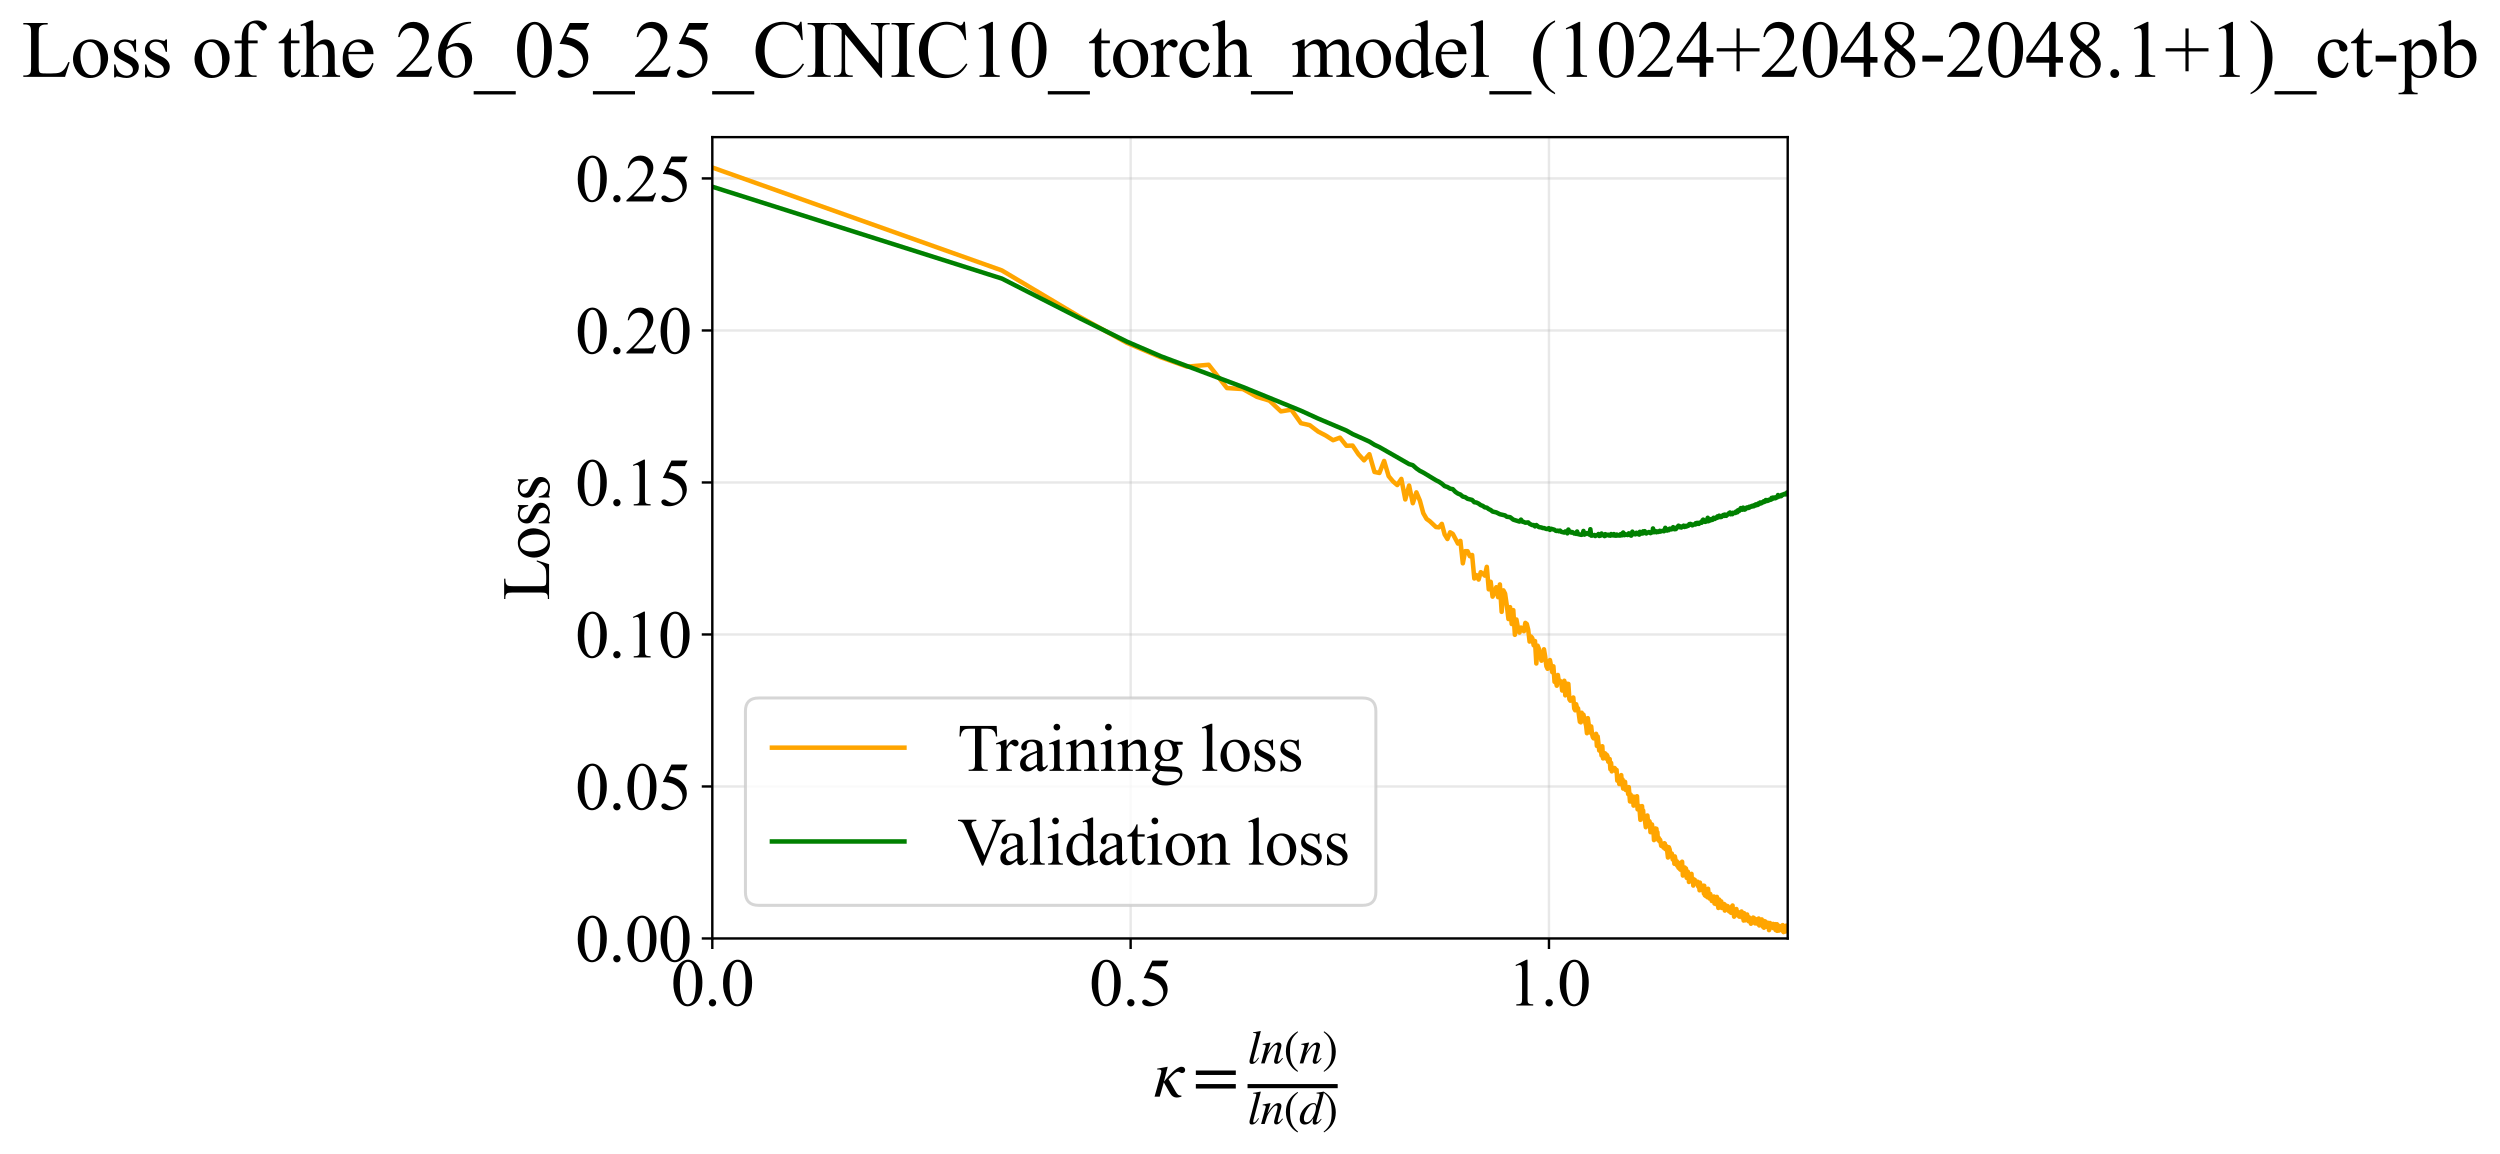 <?xml version="1.0" encoding="utf-8" standalone="no"?>
<!DOCTYPE svg PUBLIC "-//W3C//DTD SVG 1.1//EN"
  "http://www.w3.org/Graphics/SVG/1.1/DTD/svg11.dtd">
<svg xmlns:xlink="http://www.w3.org/1999/xlink" width="830.205pt" height="383.266pt" viewBox="0 0 830.205 383.266" xmlns="http://www.w3.org/2000/svg" version="1.1">
 <defs>
  <style type="text/css">*{stroke-linejoin: round; stroke-linecap: butt}</style>
 </defs>
 <g id="figure_1">
  <g id="patch_1">
   <path d="M 0 383.266 
L 830.205 383.266 
L 830.205 0 
L 0 0 
z
" style="fill: #ffffff"/>
  </g>
  <g id="axes_1">
   <g id="patch_2">
    <path d="M 236.543 311.644 
L 593.663 311.644 
L 593.663 45.532 
L 236.543 45.532 
z
" style="fill: #ffffff"/>
   </g>
   <g id="matplotlib.axis_1">
    <g id="xtick_1">
     <g id="line2d_1">
      <path d="M 236.543 311.644 
L 236.543 45.532 
" clip-path="url(#p99531d944a)" style="fill: none; stroke: #b0b0b0; stroke-opacity: 0.3; stroke-width: 0.8; stroke-linecap: square"/>
     </g>
     <g id="line2d_2">
      <defs>
       <path id="m5ef998c6e8" d="M 0 0 
L 0 3.5 
" style="stroke: #000000; stroke-width: 0.8"/>
      </defs>
      <g>
       <use xlink:href="#m5ef998c6e8" x="236.543" y="311.644" style="stroke: #000000; stroke-width: 0.8"/>
      </g>
     </g>
     <g id="text_1">
      <!-- 0.0 -->
      <g transform="translate(222.793 333.92) scale(0.22 -0.22)">
       <defs>
        <path id="TimesNewRomanPSMT-30" d="M 231 2094 
Q 231 2819 450 3342 
Q 669 3866 1031 4122 
Q 1313 4325 1613 4325 
Q 2100 4325 2488 3828 
Q 2972 3213 2972 2159 
Q 2972 1422 2759 906 
Q 2547 391 2217 158 
Q 1888 -75 1581 -75 
Q 975 -75 572 641 
Q 231 1244 231 2094 
z
M 844 2016 
Q 844 1141 1059 588 
Q 1238 122 1591 122 
Q 1759 122 1940 273 
Q 2122 425 2216 781 
Q 2359 1319 2359 2297 
Q 2359 3022 2209 3506 
Q 2097 3866 1919 4016 
Q 1791 4119 1609 4119 
Q 1397 4119 1231 3928 
Q 1006 3669 925 3112 
Q 844 2556 844 2016 
z
" transform="scale(0.016)"/>
        <path id="TimesNewRomanPSMT-2e" d="M 800 606 
Q 947 606 1047 504 
Q 1147 403 1147 259 
Q 1147 116 1045 14 
Q 944 -88 800 -88 
Q 656 -88 554 14 
Q 453 116 453 259 
Q 453 406 554 506 
Q 656 606 800 606 
z
" transform="scale(0.016)"/>
       </defs>
       <use xlink:href="#TimesNewRomanPSMT-30"/>
       <use xlink:href="#TimesNewRomanPSMT-2e" transform="translate(50 0)"/>
       <use xlink:href="#TimesNewRomanPSMT-30" transform="translate(75 0)"/>
      </g>
     </g>
    </g>
    <g id="xtick_2">
     <g id="line2d_3">
      <path d="M 375.464 311.644 
L 375.464 45.532 
" clip-path="url(#p99531d944a)" style="fill: none; stroke: #b0b0b0; stroke-opacity: 0.3; stroke-width: 0.8; stroke-linecap: square"/>
     </g>
     <g id="line2d_4">
      <g>
       <use xlink:href="#m5ef998c6e8" x="375.464" y="311.644" style="stroke: #000000; stroke-width: 0.8"/>
      </g>
     </g>
     <g id="text_2">
      <!-- 0.5 -->
      <g transform="translate(361.714 333.92) scale(0.22 -0.22)">
       <defs>
        <path id="TimesNewRomanPSMT-35" d="M 2778 4238 
L 2534 3706 
L 1259 3706 
L 981 3138 
Q 1809 3016 2294 2522 
Q 2709 2097 2709 1522 
Q 2709 1188 2573 903 
Q 2438 619 2231 419 
Q 2025 219 1772 97 
Q 1413 -75 1034 -75 
Q 653 -75 479 54 
Q 306 184 306 341 
Q 306 428 378 495 
Q 450 563 559 563 
Q 641 563 702 538 
Q 763 513 909 409 
Q 1144 247 1384 247 
Q 1750 247 2026 523 
Q 2303 800 2303 1197 
Q 2303 1581 2056 1914 
Q 1809 2247 1375 2428 
Q 1034 2569 447 2591 
L 1259 4238 
L 2778 4238 
z
" transform="scale(0.016)"/>
       </defs>
       <use xlink:href="#TimesNewRomanPSMT-30"/>
       <use xlink:href="#TimesNewRomanPSMT-2e" transform="translate(50 0)"/>
       <use xlink:href="#TimesNewRomanPSMT-35" transform="translate(75 0)"/>
      </g>
     </g>
    </g>
    <g id="xtick_3">
     <g id="line2d_5">
      <path d="M 514.386 311.644 
L 514.386 45.532 
" clip-path="url(#p99531d944a)" style="fill: none; stroke: #b0b0b0; stroke-opacity: 0.3; stroke-width: 0.8; stroke-linecap: square"/>
     </g>
     <g id="line2d_6">
      <g>
       <use xlink:href="#m5ef998c6e8" x="514.386" y="311.644" style="stroke: #000000; stroke-width: 0.8"/>
      </g>
     </g>
     <g id="text_3">
      <!-- 1.0 -->
      <g transform="translate(500.636 333.92) scale(0.22 -0.22)">
       <defs>
        <path id="TimesNewRomanPSMT-31" d="M 750 3822 
L 1781 4325 
L 1884 4325 
L 1884 747 
Q 1884 391 1914 303 
Q 1944 216 2037 169 
Q 2131 122 2419 116 
L 2419 0 
L 825 0 
L 825 116 
Q 1125 122 1212 167 
Q 1300 213 1334 289 
Q 1369 366 1369 747 
L 1369 3034 
Q 1369 3497 1338 3628 
Q 1316 3728 1258 3775 
Q 1200 3822 1119 3822 
Q 1003 3822 797 3725 
L 750 3822 
z
" transform="scale(0.016)"/>
       </defs>
       <use xlink:href="#TimesNewRomanPSMT-31"/>
       <use xlink:href="#TimesNewRomanPSMT-2e" transform="translate(50 0)"/>
       <use xlink:href="#TimesNewRomanPSMT-30" transform="translate(75 0)"/>
      </g>
     </g>
    </g>
    <g id="text_4">
     <!-- $\kappa  = \frac{ln(n)}{ln(d)}$ -->
     <g transform="translate(383.093 364.186) scale(0.22 -0.22)">
      <defs>
       <path id="STIXGeneral-Italic-3ba" d="M 979 1440 
L 998 1446 
Q 1850 2541 2464 2790 
Q 2547 2822 2630 2822 
Q 2797 2822 2886 2736 
Q 2976 2650 2976 2522 
Q 2976 2387 2893 2307 
Q 2810 2227 2682 2227 
Q 2605 2227 2502 2288 
Q 2400 2349 2336 2349 
Q 2170 2349 1990 2205 
Q 1811 2061 1414 1645 
L 2042 544 
Q 2202 262 2310 182 
Q 2419 102 2624 102 
L 2624 0 
Q 2374 -83 2182 -83 
Q 1786 -83 1555 326 
L 960 1350 
L 576 0 
L 90 0 
L 640 1978 
Q 730 2317 730 2406 
Q 730 2560 518 2560 
L 339 2560 
L 339 2650 
Q 678 2694 1306 2822 
L 1325 2803 
L 979 1440 
z
" transform="scale(0.016)"/>
       <path id="STIXGeneral-Regular-3d" d="M 4077 2048 
L 307 2048 
L 307 2470 
L 4077 2470 
L 4077 2048 
z
M 4077 768 
L 307 768 
L 307 1190 
L 4077 1190 
L 4077 768 
z
" transform="scale(0.016)"/>
       <path id="STIXGeneral-Italic-6c" d="M 1786 4339 
L 806 595 
Q 755 410 755 320 
Q 755 205 864 205 
Q 1037 205 1293 570 
L 1453 794 
L 1542 730 
Q 1254 275 1046 102 
Q 838 -70 576 -70 
Q 262 -70 262 288 
Q 262 397 288 480 
L 1165 3834 
Q 1184 3898 1184 3955 
Q 1184 4096 870 4096 
L 755 4096 
L 755 4198 
Q 1203 4250 1747 4371 
L 1786 4339 
z
" transform="scale(0.016)"/>
       <path id="STIXGeneral-Italic-6e" d="M 2944 749 
L 3034 666 
Q 2707 218 2534 80 
Q 2362 -58 2138 -58 
Q 2010 -58 1923 28 
Q 1837 115 1837 288 
Q 1837 390 1939 768 
L 2221 1805 
Q 2310 2150 2310 2310 
Q 2310 2496 2157 2496 
Q 1971 2496 1750 2275 
Q 1530 2054 1210 1587 
Q 998 1274 899 1024 
Q 800 774 570 0 
L 90 0 
L 704 2240 
Q 717 2304 717 2349 
Q 717 2445 630 2480 
Q 544 2515 301 2522 
L 301 2624 
Q 550 2675 857 2729 
Q 1165 2784 1338 2822 
L 1363 2810 
L 934 1414 
Q 1408 2170 1753 2496 
Q 2099 2822 2413 2822 
Q 2611 2822 2720 2716 
Q 2829 2611 2829 2432 
Q 2829 2272 2765 2048 
L 2406 749 
Q 2317 429 2317 358 
Q 2317 243 2419 243 
Q 2541 243 2810 582 
Q 2854 634 2944 749 
z
" transform="scale(0.016)"/>
       <path id="STIXGeneral-Regular-28" d="M 1946 -1030 
L 1869 -1133 
Q 1126 -710 716 32 
Q 307 774 307 1613 
Q 307 3386 1888 4326 
L 1946 4224 
Q 1293 3667 1075 3126 
Q 858 2586 858 1632 
Q 858 685 1082 96 
Q 1306 -493 1946 -1030 
z
" transform="scale(0.016)"/>
       <path id="STIXGeneral-Regular-29" d="M 186 4224 
L 262 4326 
Q 992 3891 1408 3148 
Q 1824 2406 1824 1581 
Q 1824 -166 243 -1133 
L 186 -1030 
Q 845 -486 1059 54 
Q 1274 595 1274 1562 
Q 1274 2534 1059 3120 
Q 845 3706 186 4224 
z
" transform="scale(0.016)"/>
       <path id="STIXGeneral-Italic-64" d="M 3334 4371 
L 3373 4333 
L 3123 3360 
L 2739 1958 
Q 2323 429 2323 384 
Q 2323 256 2438 256 
Q 2522 256 2614 336 
Q 2707 416 2963 710 
L 3040 646 
Q 2547 -83 2099 -83 
Q 1978 -83 1907 -6 
Q 1837 70 1837 205 
Q 1837 397 1920 774 
Q 1645 307 1379 118 
Q 1114 -70 781 -70 
Q 461 -70 278 125 
Q 96 320 96 678 
Q 96 1440 713 2131 
Q 1331 2822 1965 2822 
Q 2163 2822 2256 2732 
Q 2349 2643 2381 2451 
L 2387 2451 
L 2675 3494 
Q 2765 3808 2765 3949 
Q 2765 4051 2694 4076 
Q 2624 4102 2355 4115 
L 2355 4224 
Q 2848 4269 3334 4371 
z
M 2278 2310 
Q 2278 2477 2185 2576 
Q 2093 2675 1978 2675 
Q 1677 2675 1395 2381 
Q 1075 2042 864 1571 
Q 653 1101 653 704 
Q 653 486 752 361 
Q 851 237 1024 237 
Q 1312 237 1606 550 
Q 1901 864 2089 1350 
Q 2278 1837 2278 2310 
z
" transform="scale(0.016)"/>
      </defs>
      <use xlink:href="#STIXGeneral-Italic-3ba" transform="translate(0 0.003)"/>
      <use xlink:href="#STIXGeneral-Regular-3d" transform="translate(58.84 0.003)"/>
      <use xlink:href="#STIXGeneral-Italic-6c" transform="translate(141.78 50.192) scale(0.7)"/>
      <use xlink:href="#STIXGeneral-Italic-6e" transform="translate(161.24 50.192) scale(0.7)"/>
      <use xlink:href="#STIXGeneral-Regular-28" transform="translate(196.24 50.192) scale(0.7)"/>
      <use xlink:href="#STIXGeneral-Italic-6e" transform="translate(219.55 50.192) scale(0.7)"/>
      <use xlink:href="#STIXGeneral-Regular-29" transform="translate(254.55 50.192) scale(0.7)"/>
      <use xlink:href="#STIXGeneral-Italic-6c" transform="translate(141.78 -41.258) scale(0.7)"/>
      <use xlink:href="#STIXGeneral-Italic-6e" transform="translate(161.24 -41.258) scale(0.7)"/>
      <use xlink:href="#STIXGeneral-Regular-28" transform="translate(196.24 -41.258) scale(0.7)"/>
      <use xlink:href="#STIXGeneral-Italic-64" transform="translate(219.55 -41.258) scale(0.7)"/>
      <use xlink:href="#STIXGeneral-Regular-29" transform="translate(254.55 -41.258) scale(0.7)"/>
      <path d="M 141.78 12.8 
L 141.78 19.05 
L 277.86 19.05 
L 277.86 12.8 
L 141.78 12.8 
z
"/>
     </g>
    </g>
   </g>
   <g id="matplotlib.axis_2">
    <g id="ytick_1">
     <g id="line2d_7">
      <path d="M 236.543 311.644 
L 593.663 311.644 
" clip-path="url(#p99531d944a)" style="fill: none; stroke: #b0b0b0; stroke-opacity: 0.3; stroke-width: 0.8; stroke-linecap: square"/>
     </g>
     <g id="line2d_8">
      <defs>
       <path id="m144535d5be" d="M 0 0 
L -3.5 0 
" style="stroke: #000000; stroke-width: 0.8"/>
      </defs>
      <g>
       <use xlink:href="#m144535d5be" x="236.543" y="311.644" style="stroke: #000000; stroke-width: 0.8"/>
      </g>
     </g>
     <g id="text_5">
      <!-- 0.00 -->
      <g transform="translate(191.043 319.282) scale(0.22 -0.22)">
       <use xlink:href="#TimesNewRomanPSMT-30"/>
       <use xlink:href="#TimesNewRomanPSMT-2e" transform="translate(50 0)"/>
       <use xlink:href="#TimesNewRomanPSMT-30" transform="translate(75 0)"/>
       <use xlink:href="#TimesNewRomanPSMT-30" transform="translate(125 0)"/>
      </g>
     </g>
    </g>
    <g id="ytick_2">
     <g id="line2d_9">
      <path d="M 236.543 261.166 
L 593.663 261.166 
" clip-path="url(#p99531d944a)" style="fill: none; stroke: #b0b0b0; stroke-opacity: 0.3; stroke-width: 0.8; stroke-linecap: square"/>
     </g>
     <g id="line2d_10">
      <g>
       <use xlink:href="#m144535d5be" x="236.543" y="261.166" style="stroke: #000000; stroke-width: 0.8"/>
      </g>
     </g>
     <g id="text_6">
      <!-- 0.05 -->
      <g transform="translate(191.043 268.804) scale(0.22 -0.22)">
       <use xlink:href="#TimesNewRomanPSMT-30"/>
       <use xlink:href="#TimesNewRomanPSMT-2e" transform="translate(50 0)"/>
       <use xlink:href="#TimesNewRomanPSMT-30" transform="translate(75 0)"/>
       <use xlink:href="#TimesNewRomanPSMT-35" transform="translate(125 0)"/>
      </g>
     </g>
    </g>
    <g id="ytick_3">
     <g id="line2d_11">
      <path d="M 236.543 210.688 
L 593.663 210.688 
" clip-path="url(#p99531d944a)" style="fill: none; stroke: #b0b0b0; stroke-opacity: 0.3; stroke-width: 0.8; stroke-linecap: square"/>
     </g>
     <g id="line2d_12">
      <g>
       <use xlink:href="#m144535d5be" x="236.543" y="210.688" style="stroke: #000000; stroke-width: 0.8"/>
      </g>
     </g>
     <g id="text_7">
      <!-- 0.10 -->
      <g transform="translate(191.043 218.326) scale(0.22 -0.22)">
       <use xlink:href="#TimesNewRomanPSMT-30"/>
       <use xlink:href="#TimesNewRomanPSMT-2e" transform="translate(50 0)"/>
       <use xlink:href="#TimesNewRomanPSMT-31" transform="translate(75 0)"/>
       <use xlink:href="#TimesNewRomanPSMT-30" transform="translate(125 0)"/>
      </g>
     </g>
    </g>
    <g id="ytick_4">
     <g id="line2d_13">
      <path d="M 236.543 160.21 
L 593.663 160.21 
" clip-path="url(#p99531d944a)" style="fill: none; stroke: #b0b0b0; stroke-opacity: 0.3; stroke-width: 0.8; stroke-linecap: square"/>
     </g>
     <g id="line2d_14">
      <g>
       <use xlink:href="#m144535d5be" x="236.543" y="160.21" style="stroke: #000000; stroke-width: 0.8"/>
      </g>
     </g>
     <g id="text_8">
      <!-- 0.15 -->
      <g transform="translate(191.043 167.848) scale(0.22 -0.22)">
       <use xlink:href="#TimesNewRomanPSMT-30"/>
       <use xlink:href="#TimesNewRomanPSMT-2e" transform="translate(50 0)"/>
       <use xlink:href="#TimesNewRomanPSMT-31" transform="translate(75 0)"/>
       <use xlink:href="#TimesNewRomanPSMT-35" transform="translate(125 0)"/>
      </g>
     </g>
    </g>
    <g id="ytick_5">
     <g id="line2d_15">
      <path d="M 236.543 109.732 
L 593.663 109.732 
" clip-path="url(#p99531d944a)" style="fill: none; stroke: #b0b0b0; stroke-opacity: 0.3; stroke-width: 0.8; stroke-linecap: square"/>
     </g>
     <g id="line2d_16">
      <g>
       <use xlink:href="#m144535d5be" x="236.543" y="109.732" style="stroke: #000000; stroke-width: 0.8"/>
      </g>
     </g>
     <g id="text_9">
      <!-- 0.20 -->
      <g transform="translate(191.043 117.37) scale(0.22 -0.22)">
       <defs>
        <path id="TimesNewRomanPSMT-32" d="M 2934 816 
L 2638 0 
L 138 0 
L 138 116 
Q 1241 1122 1691 1759 
Q 2141 2397 2141 2925 
Q 2141 3328 1894 3587 
Q 1647 3847 1303 3847 
Q 991 3847 742 3664 
Q 494 3481 375 3128 
L 259 3128 
Q 338 3706 661 4015 
Q 984 4325 1469 4325 
Q 1984 4325 2329 3994 
Q 2675 3663 2675 3213 
Q 2675 2891 2525 2569 
Q 2294 2063 1775 1497 
Q 997 647 803 472 
L 1909 472 
Q 2247 472 2383 497 
Q 2519 522 2628 598 
Q 2738 675 2819 816 
L 2934 816 
z
" transform="scale(0.016)"/>
       </defs>
       <use xlink:href="#TimesNewRomanPSMT-30"/>
       <use xlink:href="#TimesNewRomanPSMT-2e" transform="translate(50 0)"/>
       <use xlink:href="#TimesNewRomanPSMT-32" transform="translate(75 0)"/>
       <use xlink:href="#TimesNewRomanPSMT-30" transform="translate(125 0)"/>
      </g>
     </g>
    </g>
    <g id="ytick_6">
     <g id="line2d_17">
      <path d="M 236.543 59.254 
L 593.663 59.254 
" clip-path="url(#p99531d944a)" style="fill: none; stroke: #b0b0b0; stroke-opacity: 0.3; stroke-width: 0.8; stroke-linecap: square"/>
     </g>
     <g id="line2d_18">
      <g>
       <use xlink:href="#m144535d5be" x="236.543" y="59.254" style="stroke: #000000; stroke-width: 0.8"/>
      </g>
     </g>
     <g id="text_10">
      <!-- 0.25 -->
      <g transform="translate(191.043 66.892) scale(0.22 -0.22)">
       <use xlink:href="#TimesNewRomanPSMT-30"/>
       <use xlink:href="#TimesNewRomanPSMT-2e" transform="translate(50 0)"/>
       <use xlink:href="#TimesNewRomanPSMT-32" transform="translate(75 0)"/>
       <use xlink:href="#TimesNewRomanPSMT-35" transform="translate(125 0)"/>
      </g>
     </g>
    </g>
    <g id="text_11">
     <!-- Loss -->
     <g transform="translate(182.337 199.369) rotate(-90) scale(0.22 -0.22)">
      <defs>
       <path id="TimesNewRomanPSMT-4c" d="M 3669 1172 
L 3772 1150 
L 3409 0 
L 128 0 
L 128 116 
L 288 116 
Q 556 116 672 291 
Q 738 391 738 753 
L 738 3488 
Q 738 3884 650 3984 
Q 528 4122 288 4122 
L 128 4122 
L 128 4238 
L 2047 4238 
L 2047 4122 
Q 1709 4125 1573 4059 
Q 1438 3994 1388 3894 
Q 1338 3794 1338 3416 
L 1338 753 
Q 1338 494 1388 397 
Q 1425 331 1503 300 
Q 1581 269 1991 269 
L 2300 269 
Q 2788 269 2984 341 
Q 3181 413 3343 595 
Q 3506 778 3669 1172 
z
" transform="scale(0.016)"/>
       <path id="TimesNewRomanPSMT-6f" d="M 1600 2947 
Q 2250 2947 2644 2453 
Q 2978 2031 2978 1484 
Q 2978 1100 2793 706 
Q 2609 313 2286 112 
Q 1963 -88 1566 -88 
Q 919 -88 538 428 
Q 216 863 216 1403 
Q 216 1797 411 2186 
Q 606 2575 925 2761 
Q 1244 2947 1600 2947 
z
M 1503 2744 
Q 1338 2744 1170 2645 
Q 1003 2547 900 2300 
Q 797 2053 797 1666 
Q 797 1041 1045 587 
Q 1294 134 1700 134 
Q 2003 134 2200 384 
Q 2397 634 2397 1244 
Q 2397 2006 2069 2444 
Q 1847 2744 1503 2744 
z
" transform="scale(0.016)"/>
       <path id="TimesNewRomanPSMT-73" d="M 2050 2947 
L 2050 1972 
L 1947 1972 
Q 1828 2431 1642 2597 
Q 1456 2763 1169 2763 
Q 950 2763 815 2647 
Q 681 2531 681 2391 
Q 681 2216 781 2091 
Q 878 1963 1175 1819 
L 1631 1597 
Q 2266 1288 2266 781 
Q 2266 391 1970 151 
Q 1675 -88 1309 -88 
Q 1047 -88 709 6 
Q 606 38 541 38 
Q 469 38 428 -44 
L 325 -44 
L 325 978 
L 428 978 
Q 516 541 762 319 
Q 1009 97 1316 97 
Q 1531 97 1667 223 
Q 1803 350 1803 528 
Q 1803 744 1651 891 
Q 1500 1038 1047 1263 
Q 594 1488 453 1669 
Q 313 1847 313 2119 
Q 313 2472 555 2709 
Q 797 2947 1181 2947 
Q 1350 2947 1591 2875 
Q 1750 2828 1803 2828 
Q 1853 2828 1881 2850 
Q 1909 2872 1947 2947 
L 2050 2947 
z
" transform="scale(0.016)"/>
      </defs>
      <use xlink:href="#TimesNewRomanPSMT-4c"/>
      <use xlink:href="#TimesNewRomanPSMT-6f" transform="translate(61.084 0)"/>
      <use xlink:href="#TimesNewRomanPSMT-73" transform="translate(111.084 0)"/>
      <use xlink:href="#TimesNewRomanPSMT-73" transform="translate(150 0)"/>
     </g>
    </g>
   </g>
   <g id="line2d_19">
    <path d="M 236.543 55.627 
L 332.705 89.809 
L 358.627 105.248 
L 374.239 113.866 
L 385.446 118.646 
L 394.195 121.759 
L 401.372 121.132 
L 407.457 128.866 
L 412.739 129.197 
L 417.405 131.79 
L 421.585 133.054 
L 425.369 136.618 
L 428.827 136.05 
L 432.01 140.527 
L 434.958 141.206 
L 437.705 143.297 
L 440.275 144.642 
L 442.691 146.181 
L 444.969 145.343 
L 447.125 148.036 
L 449.17 147.968 
L 451.116 150.854 
L 452.973 152.872 
L 454.746 150.835 
L 456.445 156.73 
L 458.075 157.064 
L 459.641 153.074 
L 461.148 158.132 
L 462.601 159.872 
L 464.002 161.078 
L 465.357 159.037 
L 466.667 165.855 
L 467.935 161.234 
L 469.165 167.103 
L 470.358 163.502 
L 471.517 166.244 
L 472.643 170.407 
L 473.738 172.32 
L 474.804 173.085 
L 476.855 175.019 
L 477.842 175.124 
L 478.806 173.97 
L 479.747 177.496 
L 480.666 178.992 
L 481.565 176.765 
L 482.444 177.287 
L 484.146 180.505 
L 484.971 179.613 
L 485.779 187.066 
L 486.572 183.03 
L 487.348 183.041 
L 488.111 184.706 
L 488.858 184.3 
L 489.593 192.107 
L 490.313 190.98 
L 491.022 192.461 
L 491.718 190.012 
L 492.402 190.496 
L 493.074 191.147 
L 493.736 188.244 
L 494.386 195.711 
L 495.027 193.202 
L 495.657 198.132 
L 496.278 196.848 
L 496.889 195.008 
L 497.491 198.303 
L 498.083 194.078 
L 498.668 203.187 
L 499.244 196.05 
L 499.812 197.139 
L 500.371 200.956 
L 500.924 205.568 
L 501.468 201.619 
L 502.005 207.217 
L 502.536 202.611 
L 503.059 210.809 
L 503.576 205.728 
L 504.086 208.474 
L 504.589 210.068 
L 505.086 208.399 
L 506.063 209.602 
L 506.542 206.852 
L 507.016 207.215 
L 507.485 209.081 
L 507.947 213.053 
L 508.405 211.363 
L 508.857 211.923 
L 509.305 214.295 
L 509.747 212.874 
L 510.185 220.331 
L 510.618 214.417 
L 511.046 215.469 
L 511.889 219.408 
L 512.304 218.569 
L 512.715 215.62 
L 513.121 218.001 
L 513.524 221.253 
L 513.922 222.094 
L 514.317 219.925 
L 514.707 219.196 
L 515.477 223.213 
L 515.857 221.272 
L 516.233 226.425 
L 516.606 226.081 
L 516.975 227.713 
L 517.34 224.151 
L 517.703 226.659 
L 518.062 226.084 
L 518.418 226.545 
L 518.771 229.321 
L 519.121 228.865 
L 519.467 226.069 
L 519.811 230.917 
L 520.152 226.97 
L 520.49 229.311 
L 520.825 227.113 
L 521.158 232.219 
L 521.487 232.696 
L 522.46 231.63 
L 522.779 235.315 
L 523.096 235.887 
L 523.41 233.864 
L 523.722 235.107 
L 524.031 235.223 
L 524.643 239.68 
L 524.945 239.878 
L 525.245 236.687 
L 525.543 239.144 
L 525.838 237.315 
L 526.423 239.89 
L 526.712 240.907 
L 526.999 243.487 
L 527.285 238.48 
L 527.568 240.474 
L 527.849 241.314 
L 528.128 243.3 
L 528.405 241.236 
L 528.68 243.727 
L 528.954 244.812 
L 529.225 245.198 
L 529.495 244.924 
L 529.763 245.274 
L 530.029 243.691 
L 530.294 247.704 
L 530.556 244.561 
L 531.077 249.236 
L 531.334 248.363 
L 531.59 248.986 
L 531.845 250.899 
L 532.097 247.816 
L 532.348 251.856 
L 532.598 250.124 
L 532.846 250.101 
L 533.093 250.224 
L 533.338 251.902 
L 533.581 250.665 
L 533.823 251.125 
L 534.064 252.962 
L 534.303 252.772 
L 534.541 252.06 
L 534.777 255.448 
L 535.012 253.353 
L 535.246 256.158 
L 535.478 255.099 
L 535.709 255.585 
L 535.938 255.643 
L 536.167 255.038 
L 536.394 255.33 
L 536.619 256.18 
L 536.844 255.685 
L 537.067 259.246 
L 537.289 257.832 
L 537.51 258.269 
L 537.729 260.368 
L 537.947 258.697 
L 538.381 257.404 
L 538.595 260.631 
L 538.809 258.828 
L 539.022 261.872 
L 539.233 261.812 
L 539.443 259.566 
L 539.652 259.636 
L 539.861 262.325 
L 540.068 261.771 
L 540.274 261.557 
L 540.479 261.847 
L 540.682 263.706 
L 540.885 261.386 
L 541.288 266.15 
L 541.488 263.836 
L 541.687 266.203 
L 541.884 266.093 
L 542.081 265.487 
L 542.277 264.515 
L 542.472 267.527 
L 542.666 266.955 
L 542.859 264.596 
L 543.051 267.422 
L 543.243 266.696 
L 543.433 267.158 
L 543.622 264.42 
L 543.811 268.77 
L 543.999 268.022 
L 544.371 267.651 
L 544.741 272.255 
L 544.924 270.806 
L 545.107 270.426 
L 545.288 267.693 
L 545.469 270.367 
L 545.649 269.136 
L 545.829 271.724 
L 546.007 271.715 
L 546.185 271.97 
L 546.538 274.699 
L 546.713 272.326 
L 546.888 271.851 
L 547.061 270.813 
L 547.407 273.737 
L 547.749 272.721 
L 547.919 273.326 
L 548.089 276.351 
L 548.426 274.855 
L 548.593 273.789 
L 548.925 276.63 
L 549.091 275.86 
L 549.255 278.977 
L 549.745 275.118 
L 549.907 276.603 
L 550.068 275.214 
L 550.228 277.581 
L 550.388 276.353 
L 550.548 278.837 
L 550.706 278.912 
L 550.865 278.276 
L 551.022 279.328 
L 551.179 278.752 
L 551.335 278.977 
L 551.646 280.87 
L 551.8 280.647 
L 551.954 280.752 
L 552.107 280.299 
L 552.26 280.308 
L 552.412 281.469 
L 552.563 281.13 
L 552.714 280.02 
L 552.865 280.14 
L 553.014 281.957 
L 553.164 281.395 
L 553.312 281.426 
L 553.46 281.045 
L 553.901 284.767 
L 554.193 281.359 
L 554.482 282.151 
L 554.626 283.484 
L 554.912 283.629 
L 555.055 284.501 
L 555.197 283.461 
L 555.479 285.429 
L 555.619 284.367 
L 555.759 285.501 
L 555.898 285.112 
L 556.037 286.847 
L 556.176 284.396 
L 556.314 285.073 
L 556.588 287.021 
L 556.725 286.786 
L 556.861 286.018 
L 556.996 287.52 
L 557.131 286.839 
L 557.4 288.189 
L 557.534 286.887 
L 557.8 288.568 
L 557.933 286.561 
L 558.065 288.822 
L 558.328 288.265 
L 558.458 288.6 
L 558.589 286.16 
L 558.848 290.753 
L 558.977 288.694 
L 559.234 289.61 
L 559.362 289.371 
L 559.489 288.085 
L 559.743 290.413 
L 559.869 288.407 
L 560.12 291.52 
L 560.245 290.54 
L 560.37 291.434 
L 560.494 289.454 
L 560.618 291.064 
L 560.741 290.551 
L 560.865 292.887 
L 560.987 291.718 
L 561.11 292.546 
L 561.232 291.767 
L 561.353 291.874 
L 561.475 292.617 
L 561.716 290.194 
L 561.836 292.601 
L 561.956 292.409 
L 562.075 292.658 
L 562.194 291.795 
L 562.313 294.082 
L 562.55 292.733 
L 562.667 293.029 
L 562.785 292.153 
L 563.018 293.344 
L 563.135 292.763 
L 563.251 292.909 
L 563.366 293.46 
L 563.482 292.981 
L 563.596 293.156 
L 563.711 292.788 
L 563.939 294.359 
L 564.053 294.259 
L 564.167 294.703 
L 564.28 294.167 
L 564.392 295.659 
L 564.505 293.097 
L 564.617 295.262 
L 564.729 294.889 
L 564.84 295.035 
L 564.951 294.188 
L 565.062 295.059 
L 565.173 294.444 
L 565.393 295.672 
L 565.502 295.581 
L 565.612 294.099 
L 565.83 296.741 
L 565.938 294.141 
L 566.154 297.319 
L 566.262 295.249 
L 566.369 295.48 
L 566.476 297.567 
L 566.583 295.559 
L 566.901 297.632 
L 567.007 297.957 
L 567.217 295.143 
L 567.426 297.177 
L 567.531 296.816 
L 567.738 298.404 
L 567.842 298.078 
L 567.945 296.861 
L 568.253 298.418 
L 568.355 297.706 
L 568.457 299.205 
L 568.558 297.819 
L 568.659 298.813 
L 568.761 298.074 
L 568.962 298.375 
L 569.162 297.709 
L 569.362 300.064 
L 569.461 299.97 
L 569.659 299.186 
L 569.757 300.205 
L 569.954 298.405 
L 570.052 299.333 
L 570.149 297.842 
L 570.247 298.597 
L 570.344 298.373 
L 570.634 301.516 
L 570.73 298.98 
L 570.826 299.877 
L 570.922 298.741 
L 571.113 300.758 
L 571.208 300.342 
L 571.397 299.457 
L 571.492 299.7 
L 571.586 299.336 
L 571.774 301.529 
L 571.96 301.002 
L 572.054 301.32 
L 572.146 301.135 
L 572.239 300.6 
L 572.332 301.347 
L 572.516 300.194 
L 572.608 300.555 
L 572.699 300.332 
L 572.791 302.39 
L 572.882 300.854 
L 573.064 301.396 
L 573.244 300.764 
L 573.425 302.09 
L 573.514 300.94 
L 573.604 301.766 
L 573.693 300.887 
L 573.782 301.012 
L 573.871 301.394 
L 574.049 302.355 
L 574.137 301.352 
L 574.225 302.668 
L 574.313 302.459 
L 574.576 301.482 
L 574.663 302.813 
L 574.75 302.407 
L 574.837 303.127 
L 575.01 301.977 
L 575.096 302.501 
L 575.183 300.942 
L 575.268 301.987 
L 575.354 300.706 
L 575.44 302.605 
L 575.525 302.126 
L 575.61 301.852 
L 575.865 304.409 
L 576.033 302.646 
L 576.118 302.028 
L 576.285 303.909 
L 576.369 303.784 
L 576.452 302.586 
L 576.535 302.998 
L 576.618 301.867 
L 576.784 303.714 
L 576.867 302.991 
L 576.949 303.896 
L 577.031 302.74 
L 577.195 304.037 
L 577.277 303.229 
L 577.358 303.283 
L 577.44 303.299 
L 577.602 304.409 
L 577.683 304.148 
L 577.764 303.451 
L 577.844 304.067 
L 577.925 304.036 
L 578.005 304.3 
L 578.165 303.726 
L 578.245 304.072 
L 578.324 302.686 
L 578.404 304.22 
L 578.483 303.671 
L 578.562 304.721 
L 578.72 304.126 
L 578.877 304.568 
L 578.955 304.056 
L 579.033 305.696 
L 579.189 303.248 
L 579.345 304.296 
L 579.422 303.592 
L 579.577 305.612 
L 579.654 304.707 
L 579.73 305.566 
L 579.96 303.875 
L 580.112 305.317 
L 580.188 303.686 
L 580.264 305.216 
L 580.34 304.609 
L 580.416 304.442 
L 580.491 304.673 
L 580.566 305.664 
L 580.641 304.582 
L 580.716 305.958 
L 580.791 304.603 
L 580.866 305.298 
L 580.94 304.785 
L 581.163 306.015 
L 581.237 305.825 
L 581.311 305.064 
L 581.385 305.388 
L 581.458 306.759 
L 581.532 305.21 
L 581.605 305.86 
L 581.678 305.95 
L 581.752 306.446 
L 581.897 305.328 
L 581.97 305.483 
L 582.115 305.024 
L 582.187 304.709 
L 582.259 306.329 
L 582.331 306.3 
L 582.403 304.811 
L 582.475 305.953 
L 582.547 305.62 
L 582.618 305.1 
L 582.689 306.485 
L 582.761 305.849 
L 582.832 306.642 
L 582.974 305.503 
L 583.044 306.408 
L 583.115 305.252 
L 583.186 306.634 
L 583.256 306.004 
L 583.326 305.635 
L 583.536 306.543 
L 583.676 305.748 
L 583.745 306.808 
L 583.815 305.217 
L 583.884 305.625 
L 584.022 305.025 
L 584.091 306.77 
L 584.16 306.268 
L 584.228 307.33 
L 584.297 306.795 
L 584.434 306.258 
L 584.502 306.831 
L 584.57 306.556 
L 584.638 306.476 
L 584.706 306.745 
L 584.774 306.32 
L 584.841 306.601 
L 584.909 306.912 
L 585.044 305.32 
L 585.111 305.775 
L 585.245 306.999 
L 585.312 306.059 
L 585.445 307.77 
L 585.512 307.435 
L 585.578 306.749 
L 585.644 306.944 
L 585.71 306.744 
L 585.777 308.084 
L 585.908 305.879 
L 586.105 307.411 
L 586.171 305.974 
L 586.236 306.931 
L 586.366 306.365 
L 586.431 306.336 
L 586.626 307.754 
L 586.69 306.483 
L 586.755 306.736 
L 586.819 306.715 
L 586.948 307.544 
L 587.012 306.417 
L 587.076 307.101 
L 587.14 307.696 
L 587.203 306.879 
L 587.267 307.152 
L 587.331 306.958 
L 587.394 307.23 
L 587.457 308.878 
L 587.521 307.469 
L 587.584 308.586 
L 587.71 306.525 
L 587.773 306.506 
L 587.898 307.859 
L 587.961 307.627 
L 588.086 306.965 
L 588.148 307.5 
L 588.21 307.194 
L 588.272 307.239 
L 588.396 307.905 
L 588.458 307.788 
L 588.52 307.68 
L 588.581 307.945 
L 588.643 306.941 
L 588.704 307.935 
L 588.765 307.168 
L 588.827 306.811 
L 588.888 308.204 
L 588.949 307.207 
L 589.01 307.763 
L 589.071 306.907 
L 589.131 308.063 
L 589.192 307.336 
L 589.313 308.286 
L 589.374 307.433 
L 589.434 308.423 
L 589.554 306.909 
L 589.674 308.884 
L 589.734 307.597 
L 589.794 307.989 
L 589.854 308.045 
L 589.913 308.544 
L 590.091 306.922 
L 590.151 309.122 
L 590.21 307.628 
L 590.269 308.74 
L 590.328 307.49 
L 590.387 308.393 
L 590.446 307.565 
L 590.504 308.057 
L 590.563 308.222 
L 590.622 307.921 
L 590.68 309.055 
L 590.855 307.476 
L 590.971 308.75 
L 591.029 307.868 
L 591.087 308.053 
L 591.145 308.807 
L 591.202 307.987 
L 591.26 308.739 
L 591.375 307.877 
L 591.49 308.058 
L 591.604 308.76 
L 591.661 308.166 
L 591.718 308.249 
L 591.775 308.798 
L 591.832 308.645 
L 591.889 308.708 
L 591.945 309.125 
L 592.002 307.205 
L 592.058 307.766 
L 592.283 309.522 
L 592.395 307.816 
L 592.451 307.953 
L 592.507 307.916 
L 592.674 308.845 
L 592.73 307.94 
L 592.785 308.078 
L 592.841 308.332 
L 592.896 309.36 
L 592.951 308.485 
L 593.007 308.602 
L 593.172 307.41 
L 593.226 307.617 
L 593.281 309.179 
L 593.336 308.424 
L 593.391 307.375 
L 593.445 307.421 
L 593.608 309.162 
L 593.663 308.469 
L 593.663 308.469 
" clip-path="url(#p99531d944a)" style="fill: none; stroke: #ffa500; stroke-width: 1.5; stroke-linecap: square"/>
   </g>
   <g id="line2d_20">
    <path d="M 236.543 62.007 
L 332.705 92.513 
L 358.627 105.718 
L 374.239 113.452 
L 385.446 118.286 
L 412.739 128.517 
L 432.01 136.386 
L 437.705 138.986 
L 447.125 142.978 
L 449.17 144.139 
L 452.973 145.836 
L 454.746 146.647 
L 456.445 147.703 
L 458.075 148.471 
L 467.935 154.114 
L 469.165 154.483 
L 470.358 155.544 
L 471.517 156.36 
L 472.643 156.929 
L 476.855 159.48 
L 477.842 159.968 
L 478.806 160.61 
L 479.747 161.424 
L 480.666 161.726 
L 481.565 162.272 
L 482.444 162.442 
L 483.304 163.342 
L 484.146 163.902 
L 484.971 164.226 
L 485.779 164.906 
L 486.572 165.102 
L 487.348 165.638 
L 488.858 166.019 
L 489.593 166.78 
L 490.313 166.886 
L 491.022 167.23 
L 491.718 167.741 
L 492.402 167.995 
L 493.074 168.485 
L 493.736 168.578 
L 494.386 169.066 
L 495.027 169.362 
L 495.657 169.875 
L 496.889 170.159 
L 498.083 170.757 
L 499.812 171.161 
L 500.371 171.604 
L 501.468 171.742 
L 502.536 172.565 
L 504.589 173.208 
L 505.086 172.564 
L 505.578 173.237 
L 506.063 173.353 
L 506.542 173.586 
L 507.485 173.483 
L 507.947 173.945 
L 508.857 174.392 
L 509.305 174.361 
L 509.747 174.804 
L 510.185 174.358 
L 511.046 175.042 
L 511.889 175.168 
L 512.304 175.355 
L 512.715 175.352 
L 513.524 175.66 
L 513.922 175.68 
L 514.317 175.397 
L 514.707 175.977 
L 515.094 175.597 
L 516.233 175.93 
L 516.606 176.253 
L 516.975 176.334 
L 517.34 176.222 
L 517.703 176.433 
L 518.062 176.2 
L 518.418 176.591 
L 519.467 176.847 
L 519.811 176.477 
L 520.152 176.583 
L 520.49 177.114 
L 520.825 175.857 
L 521.158 176.696 
L 521.487 176.543 
L 521.814 176.871 
L 522.139 176.696 
L 522.779 177.178 
L 523.096 176.997 
L 523.41 177.289 
L 523.722 176.505 
L 524.031 177.363 
L 524.945 177.581 
L 525.245 177.601 
L 525.543 177.313 
L 525.838 176.321 
L 526.132 177.534 
L 526.712 177.274 
L 526.999 177.026 
L 527.849 177.548 
L 528.128 175.749 
L 528.405 177.868 
L 528.68 177.878 
L 528.954 177.766 
L 529.225 177.793 
L 529.495 177.662 
L 529.763 178.008 
L 530.029 177.769 
L 530.556 177.693 
L 530.817 177.338 
L 531.077 177.987 
L 531.59 177.84 
L 531.845 177.171 
L 532.097 177.514 
L 532.846 178.029 
L 533.093 177.377 
L 533.338 177.838 
L 533.581 177.621 
L 534.064 177.571 
L 534.303 177.835 
L 534.541 177.694 
L 534.777 177.899 
L 535.012 177.353 
L 535.246 177.717 
L 535.709 177.799 
L 535.938 177.357 
L 536.167 177.856 
L 536.394 177.805 
L 536.619 177.907 
L 536.844 177.506 
L 537.067 177.57 
L 537.289 177.847 
L 537.729 177.749 
L 537.947 177.868 
L 538.165 177.391 
L 538.381 177.728 
L 538.595 177.777 
L 538.809 177.086 
L 539.022 176.844 
L 539.233 177.684 
L 539.443 177.709 
L 539.652 177.352 
L 539.861 177.614 
L 540.274 177.491 
L 540.479 177.667 
L 540.682 177.477 
L 540.885 177.108 
L 541.087 177.319 
L 541.288 177.7 
L 541.488 177.263 
L 541.687 177.883 
L 541.884 177.422 
L 542.081 176.555 
L 542.277 177.308 
L 542.472 177.388 
L 542.859 177.135 
L 543.051 177.446 
L 543.433 176.914 
L 543.622 177.323 
L 543.811 177.081 
L 543.999 177.344 
L 544.371 177.533 
L 544.556 176.62 
L 544.741 177.3 
L 544.924 176.885 
L 545.107 177.089 
L 545.288 177.04 
L 545.469 177.169 
L 545.649 176.445 
L 545.829 177.039 
L 546.185 176.402 
L 546.713 177.158 
L 547.061 176.824 
L 547.234 176.86 
L 547.578 176.68 
L 547.749 176.897 
L 547.919 176.771 
L 548.089 177.047 
L 548.258 176.952 
L 548.426 176.687 
L 548.593 176.827 
L 548.759 176.734 
L 548.925 175.491 
L 549.091 176.453 
L 549.255 176.74 
L 549.419 176.355 
L 549.582 176.31 
L 549.745 176.39 
L 550.068 176.761 
L 550.228 176.452 
L 550.388 176.556 
L 550.548 176.503 
L 550.706 176.665 
L 551.179 176.27 
L 551.335 176.543 
L 552.26 176.232 
L 552.563 176.417 
L 552.714 176.316 
L 553.014 175.283 
L 553.164 176.01 
L 553.312 175.673 
L 553.608 176.2 
L 553.901 175.799 
L 554.193 176.056 
L 554.482 175.552 
L 554.626 175.741 
L 554.769 175.567 
L 555.055 175.797 
L 555.338 175.654 
L 555.619 175.061 
L 555.898 175.584 
L 556.037 175.744 
L 556.176 175.506 
L 556.314 175.534 
L 556.451 175.715 
L 556.588 175.628 
L 556.725 175.221 
L 556.861 175.21 
L 557.4 174.569 
L 557.667 175.089 
L 557.8 175.042 
L 557.933 174.785 
L 558.196 175.098 
L 558.328 175.192 
L 558.458 174.84 
L 558.589 174.972 
L 558.718 174.813 
L 558.977 174.836 
L 559.106 174.558 
L 559.362 175.005 
L 559.489 174.667 
L 559.616 174.912 
L 559.743 174.855 
L 559.869 174.63 
L 559.995 174.864 
L 560.12 174.613 
L 560.37 174.702 
L 560.494 174.515 
L 560.618 174.621 
L 560.865 174.332 
L 560.987 174.052 
L 561.232 174.194 
L 561.353 173.981 
L 561.475 174.035 
L 561.595 174.298 
L 561.716 174.11 
L 561.956 174.455 
L 562.075 174.426 
L 562.194 174.216 
L 562.432 174.24 
L 562.667 174.093 
L 562.902 174.089 
L 563.018 174.173 
L 563.135 173.728 
L 563.251 174.008 
L 563.366 173.908 
L 563.482 173.988 
L 563.596 173.632 
L 563.939 173.956 
L 564.053 173.745 
L 564.167 173.975 
L 564.28 173.596 
L 564.617 173.564 
L 564.729 173.506 
L 564.84 173.586 
L 564.951 173.323 
L 565.062 173.607 
L 565.173 173.541 
L 565.283 173.333 
L 565.393 172.754 
L 565.502 172.892 
L 565.612 172.555 
L 566.154 173.298 
L 566.262 173.309 
L 566.476 173.062 
L 566.583 173.207 
L 566.795 172.888 
L 567.112 171.95 
L 567.322 173.096 
L 567.531 172.908 
L 567.635 172.814 
L 567.738 172.909 
L 567.945 172.52 
L 568.048 172.795 
L 568.253 172.377 
L 568.558 172.369 
L 568.659 172.641 
L 568.962 172.22 
L 569.062 171.947 
L 569.262 172.159 
L 569.362 172.159 
L 569.461 172.33 
L 569.56 172.255 
L 569.659 171.946 
L 569.757 172.007 
L 569.954 171.804 
L 570.052 172.014 
L 570.247 171.94 
L 570.344 171.471 
L 570.634 171.808 
L 570.922 171.245 
L 571.017 171.646 
L 571.208 171.399 
L 571.397 171.729 
L 571.586 171.654 
L 571.68 171.658 
L 571.867 171.282 
L 571.96 171.345 
L 572.239 171.03 
L 572.424 171.21 
L 572.516 170.953 
L 572.608 171.327 
L 572.699 171.211 
L 572.791 170.878 
L 572.973 171.279 
L 573.064 171.207 
L 573.244 171.306 
L 573.335 171.084 
L 573.425 171.141 
L 574.137 170.424 
L 574.225 170.608 
L 574.489 170.187 
L 574.663 170.784 
L 574.75 170.466 
L 574.837 170.643 
L 574.924 170.441 
L 575.01 170.526 
L 575.096 170.445 
L 575.268 170.755 
L 575.44 170.291 
L 575.525 170.48 
L 575.695 170.321 
L 575.78 170.382 
L 575.865 170.3 
L 575.949 170.379 
L 576.201 170.128 
L 576.285 170.356 
L 576.452 169.908 
L 576.535 169.928 
L 576.618 170.125 
L 576.701 169.798 
L 576.949 170.115 
L 577.113 169.468 
L 577.195 169.738 
L 577.358 169.407 
L 577.44 169.317 
L 577.521 169.695 
L 577.683 169.42 
L 577.764 169.48 
L 577.844 169.23 
L 577.925 169.365 
L 578.005 169.305 
L 578.085 168.732 
L 578.165 169.206 
L 578.245 169.015 
L 578.324 169.059 
L 578.483 168.986 
L 578.641 169.272 
L 578.798 168.699 
L 578.877 168.572 
L 579.033 169.14 
L 579.111 169.123 
L 579.189 168.874 
L 579.345 169.236 
L 579.422 169.041 
L 579.499 169.123 
L 579.577 169.127 
L 579.73 168.868 
L 579.807 168.777 
L 579.884 168.891 
L 580.036 168.557 
L 580.112 168.692 
L 580.188 168.505 
L 580.264 168.688 
L 580.34 168.622 
L 580.491 168.528 
L 580.641 168.695 
L 580.716 168.388 
L 580.791 168.613 
L 580.866 168.521 
L 580.94 168.263 
L 581.015 168.529 
L 581.089 168.404 
L 581.532 168.13 
L 581.605 168.256 
L 581.678 168.038 
L 581.752 168.234 
L 581.824 168.067 
L 581.897 168.181 
L 581.97 167.939 
L 582.042 168.063 
L 582.115 168.166 
L 582.187 167.931 
L 582.259 168.045 
L 582.331 167.999 
L 582.403 168.121 
L 582.475 168.04 
L 582.547 167.755 
L 582.618 167.94 
L 582.689 167.756 
L 582.761 167.917 
L 582.832 167.869 
L 582.903 167.595 
L 582.974 167.878 
L 583.044 167.491 
L 583.115 167.743 
L 583.186 167.637 
L 583.256 167.496 
L 583.326 167.741 
L 583.396 167.708 
L 583.536 167.418 
L 583.606 167.465 
L 583.676 167.692 
L 583.745 167.553 
L 583.884 167.186 
L 583.953 167.526 
L 584.022 167.469 
L 584.091 167.2 
L 584.16 167.326 
L 584.228 167.353 
L 584.434 167.054 
L 584.502 166.859 
L 584.57 166.946 
L 584.638 167.186 
L 584.706 166.939 
L 584.841 167.161 
L 584.909 166.973 
L 584.976 167.034 
L 585.044 167.033 
L 585.111 166.807 
L 585.178 166.881 
L 585.312 166.883 
L 585.578 166.755 
L 585.71 166.44 
L 585.908 166.684 
L 586.236 166.294 
L 586.301 166.447 
L 586.366 166.06 
L 586.496 166.4 
L 586.561 166.417 
L 586.755 166.069 
L 586.819 166.328 
L 586.884 166.204 
L 587.012 166.329 
L 587.076 166.145 
L 587.14 166.258 
L 587.267 166.155 
L 587.331 166.196 
L 587.457 165.972 
L 587.521 166.074 
L 587.584 165.921 
L 587.647 165.995 
L 587.773 165.865 
L 587.898 165.985 
L 588.148 165.915 
L 588.334 165.334 
L 588.396 165.505 
L 588.458 165.709 
L 588.52 165.608 
L 588.581 165.683 
L 588.643 165.587 
L 588.704 165.587 
L 588.765 165.234 
L 588.827 165.416 
L 588.888 165.477 
L 588.949 165.391 
L 589.01 165.419 
L 589.071 165.242 
L 589.131 165.307 
L 589.192 165.243 
L 589.253 165.338 
L 589.313 165.474 
L 589.374 165.196 
L 589.434 165.26 
L 589.494 165.476 
L 589.554 165.331 
L 589.614 165.276 
L 589.674 165.416 
L 589.734 165.13 
L 589.794 165.176 
L 589.913 165.207 
L 590.091 165.074 
L 590.151 165.186 
L 590.21 165.103 
L 590.446 164.394 
L 590.563 164.928 
L 590.622 164.918 
L 590.738 164.686 
L 590.855 164.906 
L 590.971 164.735 
L 591.318 164.721 
L 591.375 164.539 
L 591.432 164.631 
L 591.49 164.763 
L 591.661 164.33 
L 591.832 164.459 
L 592.058 164.344 
L 592.227 164.15 
L 592.283 164.2 
L 592.339 164.12 
L 592.451 164.21 
L 592.563 164.03 
L 592.785 164.04 
L 592.951 163.891 
L 593.062 164.186 
L 593.336 163.765 
L 593.445 163.548 
L 593.554 163.669 
L 593.608 163.915 
L 593.663 163.9 
" clip-path="url(#p99531d944a)" style="fill: none; stroke: #008000; stroke-width: 1.5; stroke-linecap: square"/>
   </g>
   <g id="patch_3">
    <path d="M 236.543 311.644 
L 236.543 45.532 
" style="fill: none; stroke: #000000; stroke-width: 0.8; stroke-linejoin: miter; stroke-linecap: square"/>
   </g>
   <g id="patch_4">
    <path d="M 593.663 311.644 
L 593.663 45.532 
" style="fill: none; stroke: #000000; stroke-width: 0.8; stroke-linejoin: miter; stroke-linecap: square"/>
   </g>
   <g id="patch_5">
    <path d="M 236.543 311.644 
L 593.663 311.644 
" style="fill: none; stroke: #000000; stroke-width: 0.8; stroke-linejoin: miter; stroke-linecap: square"/>
   </g>
   <g id="patch_6">
    <path d="M 236.543 45.532 
L 593.663 45.532 
" style="fill: none; stroke: #000000; stroke-width: 0.8; stroke-linejoin: miter; stroke-linecap: square"/>
   </g>
   <g id="text_12">
    <!-- Loss of the 26_05_25_CINIC10_torch_model_(1024+2048-2048.1+1)_ct-pb -->
    <g transform="translate(7.2 25.532) scale(0.264 -0.264)">
     <defs>
      <path id="TimesNewRomanPSMT-20" transform="scale(0.016)"/>
      <path id="TimesNewRomanPSMT-66" d="M 1319 2638 
L 1319 756 
Q 1319 356 1406 250 
Q 1522 113 1716 113 
L 1975 113 
L 1975 0 
L 266 0 
L 266 113 
L 394 113 
Q 519 113 622 175 
Q 725 238 764 344 
Q 803 450 803 756 
L 803 2638 
L 247 2638 
L 247 2863 
L 803 2863 
L 803 3050 
Q 803 3478 940 3775 
Q 1078 4072 1361 4255 
Q 1644 4438 1997 4438 
Q 2325 4438 2600 4225 
Q 2781 4084 2781 3909 
Q 2781 3816 2700 3733 
Q 2619 3650 2525 3650 
Q 2453 3650 2373 3701 
Q 2294 3753 2178 3923 
Q 2063 4094 1966 4153 
Q 1869 4213 1750 4213 
Q 1606 4213 1506 4136 
Q 1406 4059 1362 3898 
Q 1319 3738 1319 3069 
L 1319 2863 
L 2056 2863 
L 2056 2638 
L 1319 2638 
z
" transform="scale(0.016)"/>
      <path id="TimesNewRomanPSMT-74" d="M 1031 3803 
L 1031 2863 
L 1700 2863 
L 1700 2644 
L 1031 2644 
L 1031 788 
Q 1031 509 1111 412 
Q 1191 316 1316 316 
Q 1419 316 1516 380 
Q 1613 444 1666 569 
L 1788 569 
Q 1678 263 1478 108 
Q 1278 -47 1066 -47 
Q 922 -47 784 33 
Q 647 113 581 261 
Q 516 409 516 719 
L 516 2644 
L 63 2644 
L 63 2747 
Q 234 2816 414 2980 
Q 594 3144 734 3369 
Q 806 3488 934 3803 
L 1031 3803 
z
" transform="scale(0.016)"/>
      <path id="TimesNewRomanPSMT-68" d="M 1041 4444 
L 1041 2350 
Q 1388 2731 1591 2839 
Q 1794 2947 1997 2947 
Q 2241 2947 2416 2812 
Q 2591 2678 2675 2391 
Q 2734 2191 2734 1659 
L 2734 647 
Q 2734 375 2778 275 
Q 2809 200 2884 156 
Q 2959 113 3159 113 
L 3159 0 
L 1753 0 
L 1753 113 
L 1819 113 
Q 2019 113 2097 173 
Q 2175 234 2206 353 
Q 2216 403 2216 647 
L 2216 1659 
Q 2216 2128 2167 2275 
Q 2119 2422 2012 2495 
Q 1906 2569 1756 2569 
Q 1603 2569 1437 2487 
Q 1272 2406 1041 2159 
L 1041 647 
Q 1041 353 1073 281 
Q 1106 209 1195 161 
Q 1284 113 1503 113 
L 1503 0 
L 84 0 
L 84 113 
Q 275 113 384 172 
Q 447 203 484 290 
Q 522 378 522 647 
L 522 3238 
Q 522 3728 498 3840 
Q 475 3953 426 3993 
Q 378 4034 297 4034 
Q 231 4034 84 3984 
L 41 4094 
L 897 4444 
L 1041 4444 
z
" transform="scale(0.016)"/>
      <path id="TimesNewRomanPSMT-65" d="M 681 1784 
Q 678 1147 991 784 
Q 1303 422 1725 422 
Q 2006 422 2214 576 
Q 2422 731 2563 1106 
L 2659 1044 
Q 2594 616 2278 264 
Q 1963 -88 1488 -88 
Q 972 -88 605 314 
Q 238 716 238 1394 
Q 238 2128 614 2539 
Q 991 2950 1559 2950 
Q 2041 2950 2350 2633 
Q 2659 2316 2659 1784 
L 681 1784 
z
M 681 1966 
L 2006 1966 
Q 1991 2241 1941 2353 
Q 1863 2528 1708 2628 
Q 1553 2728 1384 2728 
Q 1125 2728 920 2526 
Q 716 2325 681 1966 
z
" transform="scale(0.016)"/>
      <path id="TimesNewRomanPSMT-36" d="M 2869 4325 
L 2869 4209 
Q 2456 4169 2195 4045 
Q 1934 3922 1679 3669 
Q 1425 3416 1258 3105 
Q 1091 2794 978 2366 
Q 1428 2675 1881 2675 
Q 2316 2675 2634 2325 
Q 2953 1975 2953 1425 
Q 2953 894 2631 456 
Q 2244 -75 1606 -75 
Q 1172 -75 869 213 
Q 275 772 275 1663 
Q 275 2231 503 2743 
Q 731 3256 1154 3653 
Q 1578 4050 1965 4187 
Q 2353 4325 2688 4325 
L 2869 4325 
z
M 925 2138 
Q 869 1716 869 1456 
Q 869 1156 980 804 
Q 1091 453 1309 247 
Q 1469 100 1697 100 
Q 1969 100 2183 356 
Q 2397 613 2397 1088 
Q 2397 1622 2184 2012 
Q 1972 2403 1581 2403 
Q 1463 2403 1327 2353 
Q 1191 2303 925 2138 
z
" transform="scale(0.016)"/>
      <path id="TimesNewRomanPSMT-5f" d="M 3256 -1381 
L -53 -1381 
L -53 -1119 
L 3256 -1119 
L 3256 -1381 
z
" transform="scale(0.016)"/>
      <path id="TimesNewRomanPSMT-43" d="M 3853 4334 
L 3950 2894 
L 3853 2894 
Q 3659 3541 3300 3825 
Q 2941 4109 2438 4109 
Q 2016 4109 1675 3895 
Q 1334 3681 1139 3212 
Q 944 2744 944 2047 
Q 944 1472 1128 1050 
Q 1313 628 1683 403 
Q 2053 178 2528 178 
Q 2941 178 3256 354 
Q 3572 531 3950 1056 
L 4047 994 
Q 3728 428 3303 165 
Q 2878 -97 2294 -97 
Q 1241 -97 663 684 
Q 231 1266 231 2053 
Q 231 2688 515 3219 
Q 800 3750 1298 4042 
Q 1797 4334 2388 4334 
Q 2847 4334 3294 4109 
Q 3425 4041 3481 4041 
Q 3566 4041 3628 4100 
Q 3709 4184 3744 4334 
L 3853 4334 
z
" transform="scale(0.016)"/>
      <path id="TimesNewRomanPSMT-49" d="M 1975 116 
L 1975 0 
L 159 0 
L 159 116 
L 309 116 
Q 572 116 691 269 
Q 766 369 766 750 
L 766 3488 
Q 766 3809 725 3913 
Q 694 3991 597 4047 
Q 459 4122 309 4122 
L 159 4122 
L 159 4238 
L 1975 4238 
L 1975 4122 
L 1822 4122 
Q 1563 4122 1444 3969 
Q 1366 3869 1366 3488 
L 1366 750 
Q 1366 428 1406 325 
Q 1438 247 1538 191 
Q 1672 116 1822 116 
L 1975 116 
z
" transform="scale(0.016)"/>
      <path id="TimesNewRomanPSMT-4e" d="M -84 4238 
L 1066 4238 
L 3656 1059 
L 3656 3503 
Q 3656 3894 3569 3991 
Q 3453 4122 3203 4122 
L 3056 4122 
L 3056 4238 
L 4531 4238 
L 4531 4122 
L 4381 4122 
Q 4113 4122 4000 3959 
Q 3931 3859 3931 3503 
L 3931 -69 
L 3819 -69 
L 1025 3344 
L 1025 734 
Q 1025 344 1109 247 
Q 1228 116 1475 116 
L 1625 116 
L 1625 0 
L 150 0 
L 150 116 
L 297 116 
Q 569 116 681 278 
Q 750 378 750 734 
L 750 3681 
Q 566 3897 470 3965 
Q 375 4034 191 4094 
Q 100 4122 -84 4122 
L -84 4238 
z
" transform="scale(0.016)"/>
      <path id="TimesNewRomanPSMT-72" d="M 1038 2947 
L 1038 2303 
Q 1397 2947 1775 2947 
Q 1947 2947 2059 2842 
Q 2172 2738 2172 2600 
Q 2172 2478 2090 2393 
Q 2009 2309 1897 2309 
Q 1788 2309 1652 2417 
Q 1516 2525 1450 2525 
Q 1394 2525 1328 2463 
Q 1188 2334 1038 2041 
L 1038 669 
Q 1038 431 1097 309 
Q 1138 225 1241 169 
Q 1344 113 1538 113 
L 1538 0 
L 72 0 
L 72 113 
Q 291 113 397 181 
Q 475 231 506 341 
Q 522 394 522 644 
L 522 1753 
Q 522 2253 501 2348 
Q 481 2444 426 2487 
Q 372 2531 291 2531 
Q 194 2531 72 2484 
L 41 2597 
L 906 2947 
L 1038 2947 
z
" transform="scale(0.016)"/>
      <path id="TimesNewRomanPSMT-63" d="M 2631 1088 
Q 2516 522 2178 217 
Q 1841 -88 1431 -88 
Q 944 -88 581 321 
Q 219 731 219 1428 
Q 219 2103 620 2525 
Q 1022 2947 1584 2947 
Q 2006 2947 2278 2723 
Q 2550 2500 2550 2259 
Q 2550 2141 2473 2067 
Q 2397 1994 2259 1994 
Q 2075 1994 1981 2113 
Q 1928 2178 1911 2362 
Q 1894 2547 1784 2644 
Q 1675 2738 1481 2738 
Q 1169 2738 978 2506 
Q 725 2200 725 1697 
Q 725 1184 976 792 
Q 1228 400 1656 400 
Q 1963 400 2206 609 
Q 2378 753 2541 1131 
L 2631 1088 
z
" transform="scale(0.016)"/>
      <path id="TimesNewRomanPSMT-6d" d="M 1050 2338 
Q 1363 2650 1419 2697 
Q 1559 2816 1721 2881 
Q 1884 2947 2044 2947 
Q 2313 2947 2506 2790 
Q 2700 2634 2766 2338 
Q 3088 2713 3309 2830 
Q 3531 2947 3766 2947 
Q 3994 2947 4170 2830 
Q 4347 2713 4450 2447 
Q 4519 2266 4519 1878 
L 4519 647 
Q 4519 378 4559 278 
Q 4591 209 4675 161 
Q 4759 113 4950 113 
L 4950 0 
L 3538 0 
L 3538 113 
L 3597 113 
Q 3781 113 3884 184 
Q 3956 234 3988 344 
Q 4000 397 4000 647 
L 4000 1878 
Q 4000 2228 3916 2372 
Q 3794 2572 3525 2572 
Q 3359 2572 3192 2489 
Q 3025 2406 2788 2181 
L 2781 2147 
L 2788 2013 
L 2788 647 
Q 2788 353 2820 281 
Q 2853 209 2943 161 
Q 3034 113 3253 113 
L 3253 0 
L 1806 0 
L 1806 113 
Q 2044 113 2133 169 
Q 2222 225 2256 338 
Q 2272 391 2272 647 
L 2272 1878 
Q 2272 2228 2169 2381 
Q 2031 2581 1784 2581 
Q 1616 2581 1450 2491 
Q 1191 2353 1050 2181 
L 1050 647 
Q 1050 366 1089 281 
Q 1128 197 1204 155 
Q 1281 113 1516 113 
L 1516 0 
L 100 0 
L 100 113 
Q 297 113 375 155 
Q 453 197 493 289 
Q 534 381 534 647 
L 534 1741 
Q 534 2213 506 2350 
Q 484 2453 437 2492 
Q 391 2531 309 2531 
Q 222 2531 100 2484 
L 53 2597 
L 916 2947 
L 1050 2947 
L 1050 2338 
z
" transform="scale(0.016)"/>
      <path id="TimesNewRomanPSMT-64" d="M 2222 322 
Q 2013 103 1813 7 
Q 1613 -88 1381 -88 
Q 913 -88 563 304 
Q 213 697 213 1313 
Q 213 1928 600 2439 
Q 988 2950 1597 2950 
Q 1975 2950 2222 2709 
L 2222 3238 
Q 2222 3728 2198 3840 
Q 2175 3953 2125 3993 
Q 2075 4034 2000 4034 
Q 1919 4034 1784 3984 
L 1744 4094 
L 2597 4444 
L 2738 4444 
L 2738 1134 
Q 2738 631 2761 520 
Q 2784 409 2836 365 
Q 2888 322 2956 322 
Q 3041 322 3181 375 
L 3216 266 
L 2366 -88 
L 2222 -88 
L 2222 322 
z
M 2222 541 
L 2222 2016 
Q 2203 2228 2109 2403 
Q 2016 2578 1861 2667 
Q 1706 2756 1559 2756 
Q 1284 2756 1069 2509 
Q 784 2184 784 1559 
Q 784 928 1059 592 
Q 1334 256 1672 256 
Q 1956 256 2222 541 
z
" transform="scale(0.016)"/>
      <path id="TimesNewRomanPSMT-6c" d="M 1184 4444 
L 1184 647 
Q 1184 378 1223 290 
Q 1263 203 1344 158 
Q 1425 113 1647 113 
L 1647 0 
L 244 0 
L 244 113 
Q 441 113 512 153 
Q 584 194 625 287 
Q 666 381 666 647 
L 666 3247 
Q 666 3731 644 3842 
Q 622 3953 573 3993 
Q 525 4034 450 4034 
Q 369 4034 244 3984 
L 191 4094 
L 1044 4444 
L 1184 4444 
z
" transform="scale(0.016)"/>
      <path id="TimesNewRomanPSMT-28" d="M 1988 -1253 
L 1988 -1369 
Q 1516 -1131 1200 -813 
Q 750 -359 506 256 
Q 263 872 263 1534 
Q 263 2503 741 3301 
Q 1219 4100 1988 4444 
L 1988 4313 
Q 1603 4100 1356 3731 
Q 1109 3363 987 2797 
Q 866 2231 866 1616 
Q 866 947 969 400 
Q 1050 -31 1165 -292 
Q 1281 -553 1476 -793 
Q 1672 -1034 1988 -1253 
z
" transform="scale(0.016)"/>
      <path id="TimesNewRomanPSMT-34" d="M 2978 1563 
L 2978 1119 
L 2409 1119 
L 2409 0 
L 1894 0 
L 1894 1119 
L 100 1119 
L 100 1519 
L 2066 4325 
L 2409 4325 
L 2409 1563 
L 2978 1563 
z
M 1894 1563 
L 1894 3666 
L 406 1563 
L 1894 1563 
z
" transform="scale(0.016)"/>
      <path id="TimesNewRomanPSMT-2b" d="M 1672 441 
L 1672 2000 
L 116 2000 
L 116 2256 
L 1672 2256 
L 1672 3809 
L 1922 3809 
L 1922 2256 
L 3484 2256 
L 3484 2000 
L 1922 2000 
L 1922 441 
L 1672 441 
z
" transform="scale(0.016)"/>
      <path id="TimesNewRomanPSMT-38" d="M 1228 2134 
Q 725 2547 579 2797 
Q 434 3047 434 3316 
Q 434 3728 753 4026 
Q 1072 4325 1600 4325 
Q 2113 4325 2425 4047 
Q 2738 3769 2738 3413 
Q 2738 3175 2569 2928 
Q 2400 2681 1866 2347 
Q 2416 1922 2594 1678 
Q 2831 1359 2831 1006 
Q 2831 559 2490 242 
Q 2150 -75 1597 -75 
Q 994 -75 656 303 
Q 388 606 388 966 
Q 388 1247 577 1523 
Q 766 1800 1228 2134 
z
M 1719 2469 
Q 2094 2806 2194 3001 
Q 2294 3197 2294 3444 
Q 2294 3772 2109 3958 
Q 1925 4144 1606 4144 
Q 1288 4144 1088 3959 
Q 888 3775 888 3528 
Q 888 3366 970 3203 
Q 1053 3041 1206 2894 
L 1719 2469 
z
M 1375 2016 
Q 1116 1797 991 1539 
Q 866 1281 866 981 
Q 866 578 1086 336 
Q 1306 94 1647 94 
Q 1984 94 2187 284 
Q 2391 475 2391 747 
Q 2391 972 2272 1150 
Q 2050 1481 1375 2016 
z
" transform="scale(0.016)"/>
      <path id="TimesNewRomanPSMT-2d" d="M 259 1672 
L 1875 1672 
L 1875 1200 
L 259 1200 
L 259 1672 
z
" transform="scale(0.016)"/>
      <path id="TimesNewRomanPSMT-29" d="M 144 4313 
L 144 4444 
Q 619 4209 934 3891 
Q 1381 3434 1625 2820 
Q 1869 2206 1869 1541 
Q 1869 572 1392 -226 
Q 916 -1025 144 -1369 
L 144 -1253 
Q 528 -1038 776 -670 
Q 1025 -303 1145 264 
Q 1266 831 1266 1447 
Q 1266 2113 1163 2663 
Q 1084 3094 967 3353 
Q 850 3613 656 3853 
Q 463 4094 144 4313 
z
" transform="scale(0.016)"/>
      <path id="TimesNewRomanPSMT-70" d="M -6 2578 
L 875 2934 
L 994 2934 
L 994 2266 
Q 1216 2644 1439 2795 
Q 1663 2947 1909 2947 
Q 2341 2947 2628 2609 
Q 2981 2197 2981 1534 
Q 2981 794 2556 309 
Q 2206 -88 1675 -88 
Q 1444 -88 1275 -22 
Q 1150 25 994 166 
L 994 -706 
Q 994 -1000 1030 -1079 
Q 1066 -1159 1155 -1206 
Q 1244 -1253 1478 -1253 
L 1478 -1369 
L -22 -1369 
L -22 -1253 
L 56 -1253 
Q 228 -1256 350 -1188 
Q 409 -1153 442 -1076 
Q 475 -1000 475 -688 
L 475 2019 
Q 475 2297 450 2372 
Q 425 2447 370 2484 
Q 316 2522 222 2522 
Q 147 2522 31 2478 
L -6 2578 
z
M 994 2081 
L 994 1013 
Q 994 666 1022 556 
Q 1066 375 1236 237 
Q 1406 100 1666 100 
Q 1978 100 2172 344 
Q 2425 663 2425 1241 
Q 2425 1897 2138 2250 
Q 1938 2494 1663 2494 
Q 1513 2494 1366 2419 
Q 1253 2363 994 2081 
z
" transform="scale(0.016)"/>
      <path id="TimesNewRomanPSMT-62" d="M 984 2369 
Q 1400 2947 1881 2947 
Q 2322 2947 2650 2570 
Q 2978 2194 2978 1541 
Q 2978 778 2472 313 
Q 2038 -88 1503 -88 
Q 1253 -88 995 3 
Q 738 94 469 275 
L 469 3241 
Q 469 3728 445 3840 
Q 422 3953 372 3993 
Q 322 4034 247 4034 
Q 159 4034 28 3984 
L -16 4094 
L 844 4444 
L 984 4444 
L 984 2369 
z
M 984 2169 
L 984 456 
Q 1144 300 1314 220 
Q 1484 141 1663 141 
Q 1947 141 2192 453 
Q 2438 766 2438 1363 
Q 2438 1913 2192 2208 
Q 1947 2503 1634 2503 
Q 1469 2503 1303 2419 
Q 1178 2356 984 2169 
z
" transform="scale(0.016)"/>
     </defs>
     <use xlink:href="#TimesNewRomanPSMT-4c"/>
     <use xlink:href="#TimesNewRomanPSMT-6f" transform="translate(61.084 0)"/>
     <use xlink:href="#TimesNewRomanPSMT-73" transform="translate(111.084 0)"/>
     <use xlink:href="#TimesNewRomanPSMT-73" transform="translate(150 0)"/>
     <use xlink:href="#TimesNewRomanPSMT-20" transform="translate(188.916 0)"/>
     <use xlink:href="#TimesNewRomanPSMT-6f" transform="translate(213.916 0)"/>
     <use xlink:href="#TimesNewRomanPSMT-66" transform="translate(263.916 0)"/>
     <use xlink:href="#TimesNewRomanPSMT-20" transform="translate(297.217 0)"/>
     <use xlink:href="#TimesNewRomanPSMT-74" transform="translate(322.217 0)"/>
     <use xlink:href="#TimesNewRomanPSMT-68" transform="translate(350 0)"/>
     <use xlink:href="#TimesNewRomanPSMT-65" transform="translate(400 0)"/>
     <use xlink:href="#TimesNewRomanPSMT-20" transform="translate(444.385 0)"/>
     <use xlink:href="#TimesNewRomanPSMT-32" transform="translate(469.385 0)"/>
     <use xlink:href="#TimesNewRomanPSMT-36" transform="translate(519.385 0)"/>
     <use xlink:href="#TimesNewRomanPSMT-5f" transform="translate(569.385 0)"/>
     <use xlink:href="#TimesNewRomanPSMT-30" transform="translate(619.385 0)"/>
     <use xlink:href="#TimesNewRomanPSMT-35" transform="translate(669.385 0)"/>
     <use xlink:href="#TimesNewRomanPSMT-5f" transform="translate(719.385 0)"/>
     <use xlink:href="#TimesNewRomanPSMT-32" transform="translate(769.385 0)"/>
     <use xlink:href="#TimesNewRomanPSMT-35" transform="translate(819.385 0)"/>
     <use xlink:href="#TimesNewRomanPSMT-5f" transform="translate(869.385 0)"/>
     <use xlink:href="#TimesNewRomanPSMT-43" transform="translate(919.385 0)"/>
     <use xlink:href="#TimesNewRomanPSMT-49" transform="translate(986.084 0)"/>
     <use xlink:href="#TimesNewRomanPSMT-4e" transform="translate(1019.385 0)"/>
     <use xlink:href="#TimesNewRomanPSMT-49" transform="translate(1091.602 0)"/>
     <use xlink:href="#TimesNewRomanPSMT-43" transform="translate(1124.902 0)"/>
     <use xlink:href="#TimesNewRomanPSMT-31" transform="translate(1191.602 0)"/>
     <use xlink:href="#TimesNewRomanPSMT-30" transform="translate(1241.602 0)"/>
     <use xlink:href="#TimesNewRomanPSMT-5f" transform="translate(1291.602 0)"/>
     <use xlink:href="#TimesNewRomanPSMT-74" transform="translate(1341.602 0)"/>
     <use xlink:href="#TimesNewRomanPSMT-6f" transform="translate(1369.385 0)"/>
     <use xlink:href="#TimesNewRomanPSMT-72" transform="translate(1419.385 0)"/>
     <use xlink:href="#TimesNewRomanPSMT-63" transform="translate(1452.686 0)"/>
     <use xlink:href="#TimesNewRomanPSMT-68" transform="translate(1497.07 0)"/>
     <use xlink:href="#TimesNewRomanPSMT-5f" transform="translate(1547.07 0)"/>
     <use xlink:href="#TimesNewRomanPSMT-6d" transform="translate(1597.07 0)"/>
     <use xlink:href="#TimesNewRomanPSMT-6f" transform="translate(1674.854 0)"/>
     <use xlink:href="#TimesNewRomanPSMT-64" transform="translate(1724.854 0)"/>
     <use xlink:href="#TimesNewRomanPSMT-65" transform="translate(1774.854 0)"/>
     <use xlink:href="#TimesNewRomanPSMT-6c" transform="translate(1819.238 0)"/>
     <use xlink:href="#TimesNewRomanPSMT-5f" transform="translate(1847.021 0)"/>
     <use xlink:href="#TimesNewRomanPSMT-28" transform="translate(1897.021 0)"/>
     <use xlink:href="#TimesNewRomanPSMT-31" transform="translate(1930.322 0)"/>
     <use xlink:href="#TimesNewRomanPSMT-30" transform="translate(1980.322 0)"/>
     <use xlink:href="#TimesNewRomanPSMT-32" transform="translate(2030.322 0)"/>
     <use xlink:href="#TimesNewRomanPSMT-34" transform="translate(2080.322 0)"/>
     <use xlink:href="#TimesNewRomanPSMT-2b" transform="translate(2130.322 0)"/>
     <use xlink:href="#TimesNewRomanPSMT-32" transform="translate(2186.719 0)"/>
     <use xlink:href="#TimesNewRomanPSMT-30" transform="translate(2236.719 0)"/>
     <use xlink:href="#TimesNewRomanPSMT-34" transform="translate(2286.719 0)"/>
     <use xlink:href="#TimesNewRomanPSMT-38" transform="translate(2336.719 0)"/>
     <use xlink:href="#TimesNewRomanPSMT-2d" transform="translate(2386.719 0)"/>
     <use xlink:href="#TimesNewRomanPSMT-32" transform="translate(2420.02 0)"/>
     <use xlink:href="#TimesNewRomanPSMT-30" transform="translate(2470.02 0)"/>
     <use xlink:href="#TimesNewRomanPSMT-34" transform="translate(2520.02 0)"/>
     <use xlink:href="#TimesNewRomanPSMT-38" transform="translate(2570.02 0)"/>
     <use xlink:href="#TimesNewRomanPSMT-2e" transform="translate(2620.02 0)"/>
     <use xlink:href="#TimesNewRomanPSMT-31" transform="translate(2645.02 0)"/>
     <use xlink:href="#TimesNewRomanPSMT-2b" transform="translate(2695.02 0)"/>
     <use xlink:href="#TimesNewRomanPSMT-31" transform="translate(2751.416 0)"/>
     <use xlink:href="#TimesNewRomanPSMT-29" transform="translate(2801.416 0)"/>
     <use xlink:href="#TimesNewRomanPSMT-5f" transform="translate(2834.717 0)"/>
     <use xlink:href="#TimesNewRomanPSMT-63" transform="translate(2884.717 0)"/>
     <use xlink:href="#TimesNewRomanPSMT-74" transform="translate(2929.102 0)"/>
     <use xlink:href="#TimesNewRomanPSMT-2d" transform="translate(2956.885 0)"/>
     <use xlink:href="#TimesNewRomanPSMT-70" transform="translate(2990.186 0)"/>
     <use xlink:href="#TimesNewRomanPSMT-62" transform="translate(3040.186 0)"/>
    </g>
   </g>
   <g id="legend_1">
    <g id="patch_7">
     <path d="M 251.943 300.644 
L 452.5 300.644 
Q 456.9 300.644 456.9 296.243 
L 456.9 236.19 
Q 456.9 231.79 452.5 231.79 
L 251.943 231.79 
Q 247.543 231.79 247.543 236.19 
L 247.543 296.243 
Q 247.543 300.644 251.943 300.644 
z
" style="fill: #ffffff; opacity: 0.8; stroke: #cccccc; stroke-linejoin: miter"/>
    </g>
    <g id="line2d_21">
     <path d="M 256.343 248.29 
L 278.343 248.29 
L 300.343 248.29 
" style="fill: none; stroke: #ffa500; stroke-width: 1.5; stroke-linecap: square"/>
    </g>
    <g id="text_13">
     <!-- Training loss -->
     <g transform="translate(317.943 255.99) scale(0.22 -0.22)">
      <defs>
       <path id="TimesNewRomanPSMT-54" d="M 3703 4238 
L 3750 3244 
L 3631 3244 
Q 3597 3506 3538 3619 
Q 3441 3800 3280 3886 
Q 3119 3972 2856 3972 
L 2259 3972 
L 2259 734 
Q 2259 344 2344 247 
Q 2463 116 2709 116 
L 2856 116 
L 2856 0 
L 1059 0 
L 1059 116 
L 1209 116 
Q 1478 116 1591 278 
Q 1659 378 1659 734 
L 1659 3972 
L 1150 3972 
Q 853 3972 728 3928 
Q 566 3869 450 3700 
Q 334 3531 313 3244 
L 194 3244 
L 244 4238 
L 3703 4238 
z
" transform="scale(0.016)"/>
       <path id="TimesNewRomanPSMT-61" d="M 1822 413 
Q 1381 72 1269 19 
Q 1100 -59 909 -59 
Q 613 -59 420 144 
Q 228 347 228 678 
Q 228 888 322 1041 
Q 450 1253 767 1440 
Q 1084 1628 1822 1897 
L 1822 2009 
Q 1822 2438 1686 2597 
Q 1550 2756 1291 2756 
Q 1094 2756 978 2650 
Q 859 2544 859 2406 
L 866 2225 
Q 866 2081 792 2003 
Q 719 1925 600 1925 
Q 484 1925 411 2006 
Q 338 2088 338 2228 
Q 338 2497 613 2722 
Q 888 2947 1384 2947 
Q 1766 2947 2009 2819 
Q 2194 2722 2281 2516 
Q 2338 2381 2338 1966 
L 2338 994 
Q 2338 584 2353 492 
Q 2369 400 2405 369 
Q 2441 338 2488 338 
Q 2538 338 2575 359 
Q 2641 400 2828 588 
L 2828 413 
Q 2478 -56 2159 -56 
Q 2006 -56 1915 50 
Q 1825 156 1822 413 
z
M 1822 616 
L 1822 1706 
Q 1350 1519 1213 1441 
Q 966 1303 859 1153 
Q 753 1003 753 825 
Q 753 600 887 451 
Q 1022 303 1197 303 
Q 1434 303 1822 616 
z
" transform="scale(0.016)"/>
       <path id="TimesNewRomanPSMT-69" d="M 928 4444 
Q 1059 4444 1151 4351 
Q 1244 4259 1244 4128 
Q 1244 3997 1151 3903 
Q 1059 3809 928 3809 
Q 797 3809 703 3903 
Q 609 3997 609 4128 
Q 609 4259 701 4351 
Q 794 4444 928 4444 
z
M 1188 2947 
L 1188 647 
Q 1188 378 1227 289 
Q 1266 200 1342 156 
Q 1419 113 1622 113 
L 1622 0 
L 231 0 
L 231 113 
Q 441 113 512 153 
Q 584 194 626 287 
Q 669 381 669 647 
L 669 1750 
Q 669 2216 641 2353 
Q 619 2453 572 2492 
Q 525 2531 444 2531 
Q 356 2531 231 2484 
L 188 2597 
L 1050 2947 
L 1188 2947 
z
" transform="scale(0.016)"/>
       <path id="TimesNewRomanPSMT-6e" d="M 1034 2341 
Q 1538 2947 1994 2947 
Q 2228 2947 2397 2830 
Q 2566 2713 2666 2444 
Q 2734 2256 2734 1869 
L 2734 647 
Q 2734 375 2778 278 
Q 2813 200 2889 156 
Q 2966 113 3172 113 
L 3172 0 
L 1756 0 
L 1756 113 
L 1816 113 
Q 2016 113 2095 173 
Q 2175 234 2206 353 
Q 2219 400 2219 647 
L 2219 1819 
Q 2219 2209 2117 2386 
Q 2016 2563 1775 2563 
Q 1403 2563 1034 2156 
L 1034 647 
Q 1034 356 1069 288 
Q 1113 197 1189 155 
Q 1266 113 1500 113 
L 1500 0 
L 84 0 
L 84 113 
L 147 113 
Q 366 113 442 223 
Q 519 334 519 647 
L 519 1709 
Q 519 2225 495 2337 
Q 472 2450 423 2490 
Q 375 2531 294 2531 
Q 206 2531 84 2484 
L 38 2597 
L 900 2947 
L 1034 2947 
L 1034 2341 
z
" transform="scale(0.016)"/>
       <path id="TimesNewRomanPSMT-67" d="M 966 1044 
Q 703 1172 562 1401 
Q 422 1631 422 1909 
Q 422 2334 742 2640 
Q 1063 2947 1563 2947 
Q 1972 2947 2272 2747 
L 2878 2747 
Q 3013 2747 3034 2739 
Q 3056 2731 3066 2713 
Q 3084 2684 3084 2613 
Q 3084 2531 3069 2500 
Q 3059 2484 3036 2475 
Q 3013 2466 2878 2466 
L 2506 2466 
Q 2681 2241 2681 1891 
Q 2681 1491 2375 1206 
Q 2069 922 1553 922 
Q 1341 922 1119 984 
Q 981 866 932 777 
Q 884 688 884 625 
Q 884 572 936 522 
Q 988 472 1138 450 
Q 1225 438 1575 428 
Q 2219 413 2409 384 
Q 2700 344 2873 169 
Q 3047 -6 3047 -263 
Q 3047 -616 2716 -925 
Q 2228 -1381 1444 -1381 
Q 841 -1381 425 -1109 
Q 191 -953 191 -784 
Q 191 -709 225 -634 
Q 278 -519 444 -313 
Q 466 -284 763 25 
Q 600 122 533 198 
Q 466 275 466 372 
Q 466 481 555 628 
Q 644 775 966 1044 
z
M 1509 2797 
Q 1278 2797 1122 2612 
Q 966 2428 966 2047 
Q 966 1553 1178 1281 
Q 1341 1075 1591 1075 
Q 1828 1075 1981 1253 
Q 2134 1431 2134 1813 
Q 2134 2309 1919 2591 
Q 1759 2797 1509 2797 
z
M 934 0 
Q 788 -159 713 -296 
Q 638 -434 638 -550 
Q 638 -700 819 -813 
Q 1131 -1006 1722 -1006 
Q 2284 -1006 2551 -807 
Q 2819 -609 2819 -384 
Q 2819 -222 2659 -153 
Q 2497 -84 2016 -72 
Q 1313 -53 934 0 
z
" transform="scale(0.016)"/>
      </defs>
      <use xlink:href="#TimesNewRomanPSMT-54"/>
      <use xlink:href="#TimesNewRomanPSMT-72" transform="translate(57.584 0)"/>
      <use xlink:href="#TimesNewRomanPSMT-61" transform="translate(90.885 0)"/>
      <use xlink:href="#TimesNewRomanPSMT-69" transform="translate(135.27 0)"/>
      <use xlink:href="#TimesNewRomanPSMT-6e" transform="translate(163.053 0)"/>
      <use xlink:href="#TimesNewRomanPSMT-69" transform="translate(213.053 0)"/>
      <use xlink:href="#TimesNewRomanPSMT-6e" transform="translate(240.836 0)"/>
      <use xlink:href="#TimesNewRomanPSMT-67" transform="translate(290.836 0)"/>
      <use xlink:href="#TimesNewRomanPSMT-20" transform="translate(340.836 0)"/>
      <use xlink:href="#TimesNewRomanPSMT-6c" transform="translate(365.836 0)"/>
      <use xlink:href="#TimesNewRomanPSMT-6f" transform="translate(393.619 0)"/>
      <use xlink:href="#TimesNewRomanPSMT-73" transform="translate(443.619 0)"/>
      <use xlink:href="#TimesNewRomanPSMT-73" transform="translate(482.535 0)"/>
     </g>
    </g>
    <g id="line2d_22">
     <path d="M 256.343 279.438 
L 278.343 279.438 
L 300.343 279.438 
" style="fill: none; stroke: #008000; stroke-width: 1.5; stroke-linecap: square"/>
    </g>
    <g id="text_14">
     <!-- Validation loss -->
     <g transform="translate(317.943 287.138) scale(0.22 -0.22)">
      <defs>
       <path id="TimesNewRomanPSMT-56" d="M 4544 4238 
L 4544 4122 
Q 4319 4081 4203 3978 
Q 4038 3825 3909 3509 
L 2431 -97 
L 2316 -97 
L 728 3556 
Q 606 3838 556 3900 
Q 478 3997 364 4051 
Q 250 4106 56 4122 
L 56 4238 
L 1788 4238 
L 1788 4122 
Q 1494 4094 1406 4022 
Q 1319 3950 1319 3838 
Q 1319 3681 1463 3350 
L 2541 866 
L 3541 3319 
Q 3688 3681 3688 3822 
Q 3688 3913 3597 3995 
Q 3506 4078 3291 4113 
Q 3275 4116 3238 4122 
L 3238 4238 
L 4544 4238 
z
" transform="scale(0.016)"/>
      </defs>
      <use xlink:href="#TimesNewRomanPSMT-56"/>
      <use xlink:href="#TimesNewRomanPSMT-61" transform="translate(61.092 0)"/>
      <use xlink:href="#TimesNewRomanPSMT-6c" transform="translate(105.477 0)"/>
      <use xlink:href="#TimesNewRomanPSMT-69" transform="translate(133.26 0)"/>
      <use xlink:href="#TimesNewRomanPSMT-64" transform="translate(161.043 0)"/>
      <use xlink:href="#TimesNewRomanPSMT-61" transform="translate(211.043 0)"/>
      <use xlink:href="#TimesNewRomanPSMT-74" transform="translate(255.428 0)"/>
      <use xlink:href="#TimesNewRomanPSMT-69" transform="translate(283.211 0)"/>
      <use xlink:href="#TimesNewRomanPSMT-6f" transform="translate(310.994 0)"/>
      <use xlink:href="#TimesNewRomanPSMT-6e" transform="translate(360.994 0)"/>
      <use xlink:href="#TimesNewRomanPSMT-20" transform="translate(410.994 0)"/>
      <use xlink:href="#TimesNewRomanPSMT-6c" transform="translate(435.994 0)"/>
      <use xlink:href="#TimesNewRomanPSMT-6f" transform="translate(463.777 0)"/>
      <use xlink:href="#TimesNewRomanPSMT-73" transform="translate(513.777 0)"/>
      <use xlink:href="#TimesNewRomanPSMT-73" transform="translate(552.693 0)"/>
     </g>
    </g>
   </g>
  </g>
 </g>
 <defs>
  <clipPath id="p99531d944a">
   <rect x="236.543" y="45.532" width="357.12" height="266.112"/>
  </clipPath>
 </defs>
</svg>
